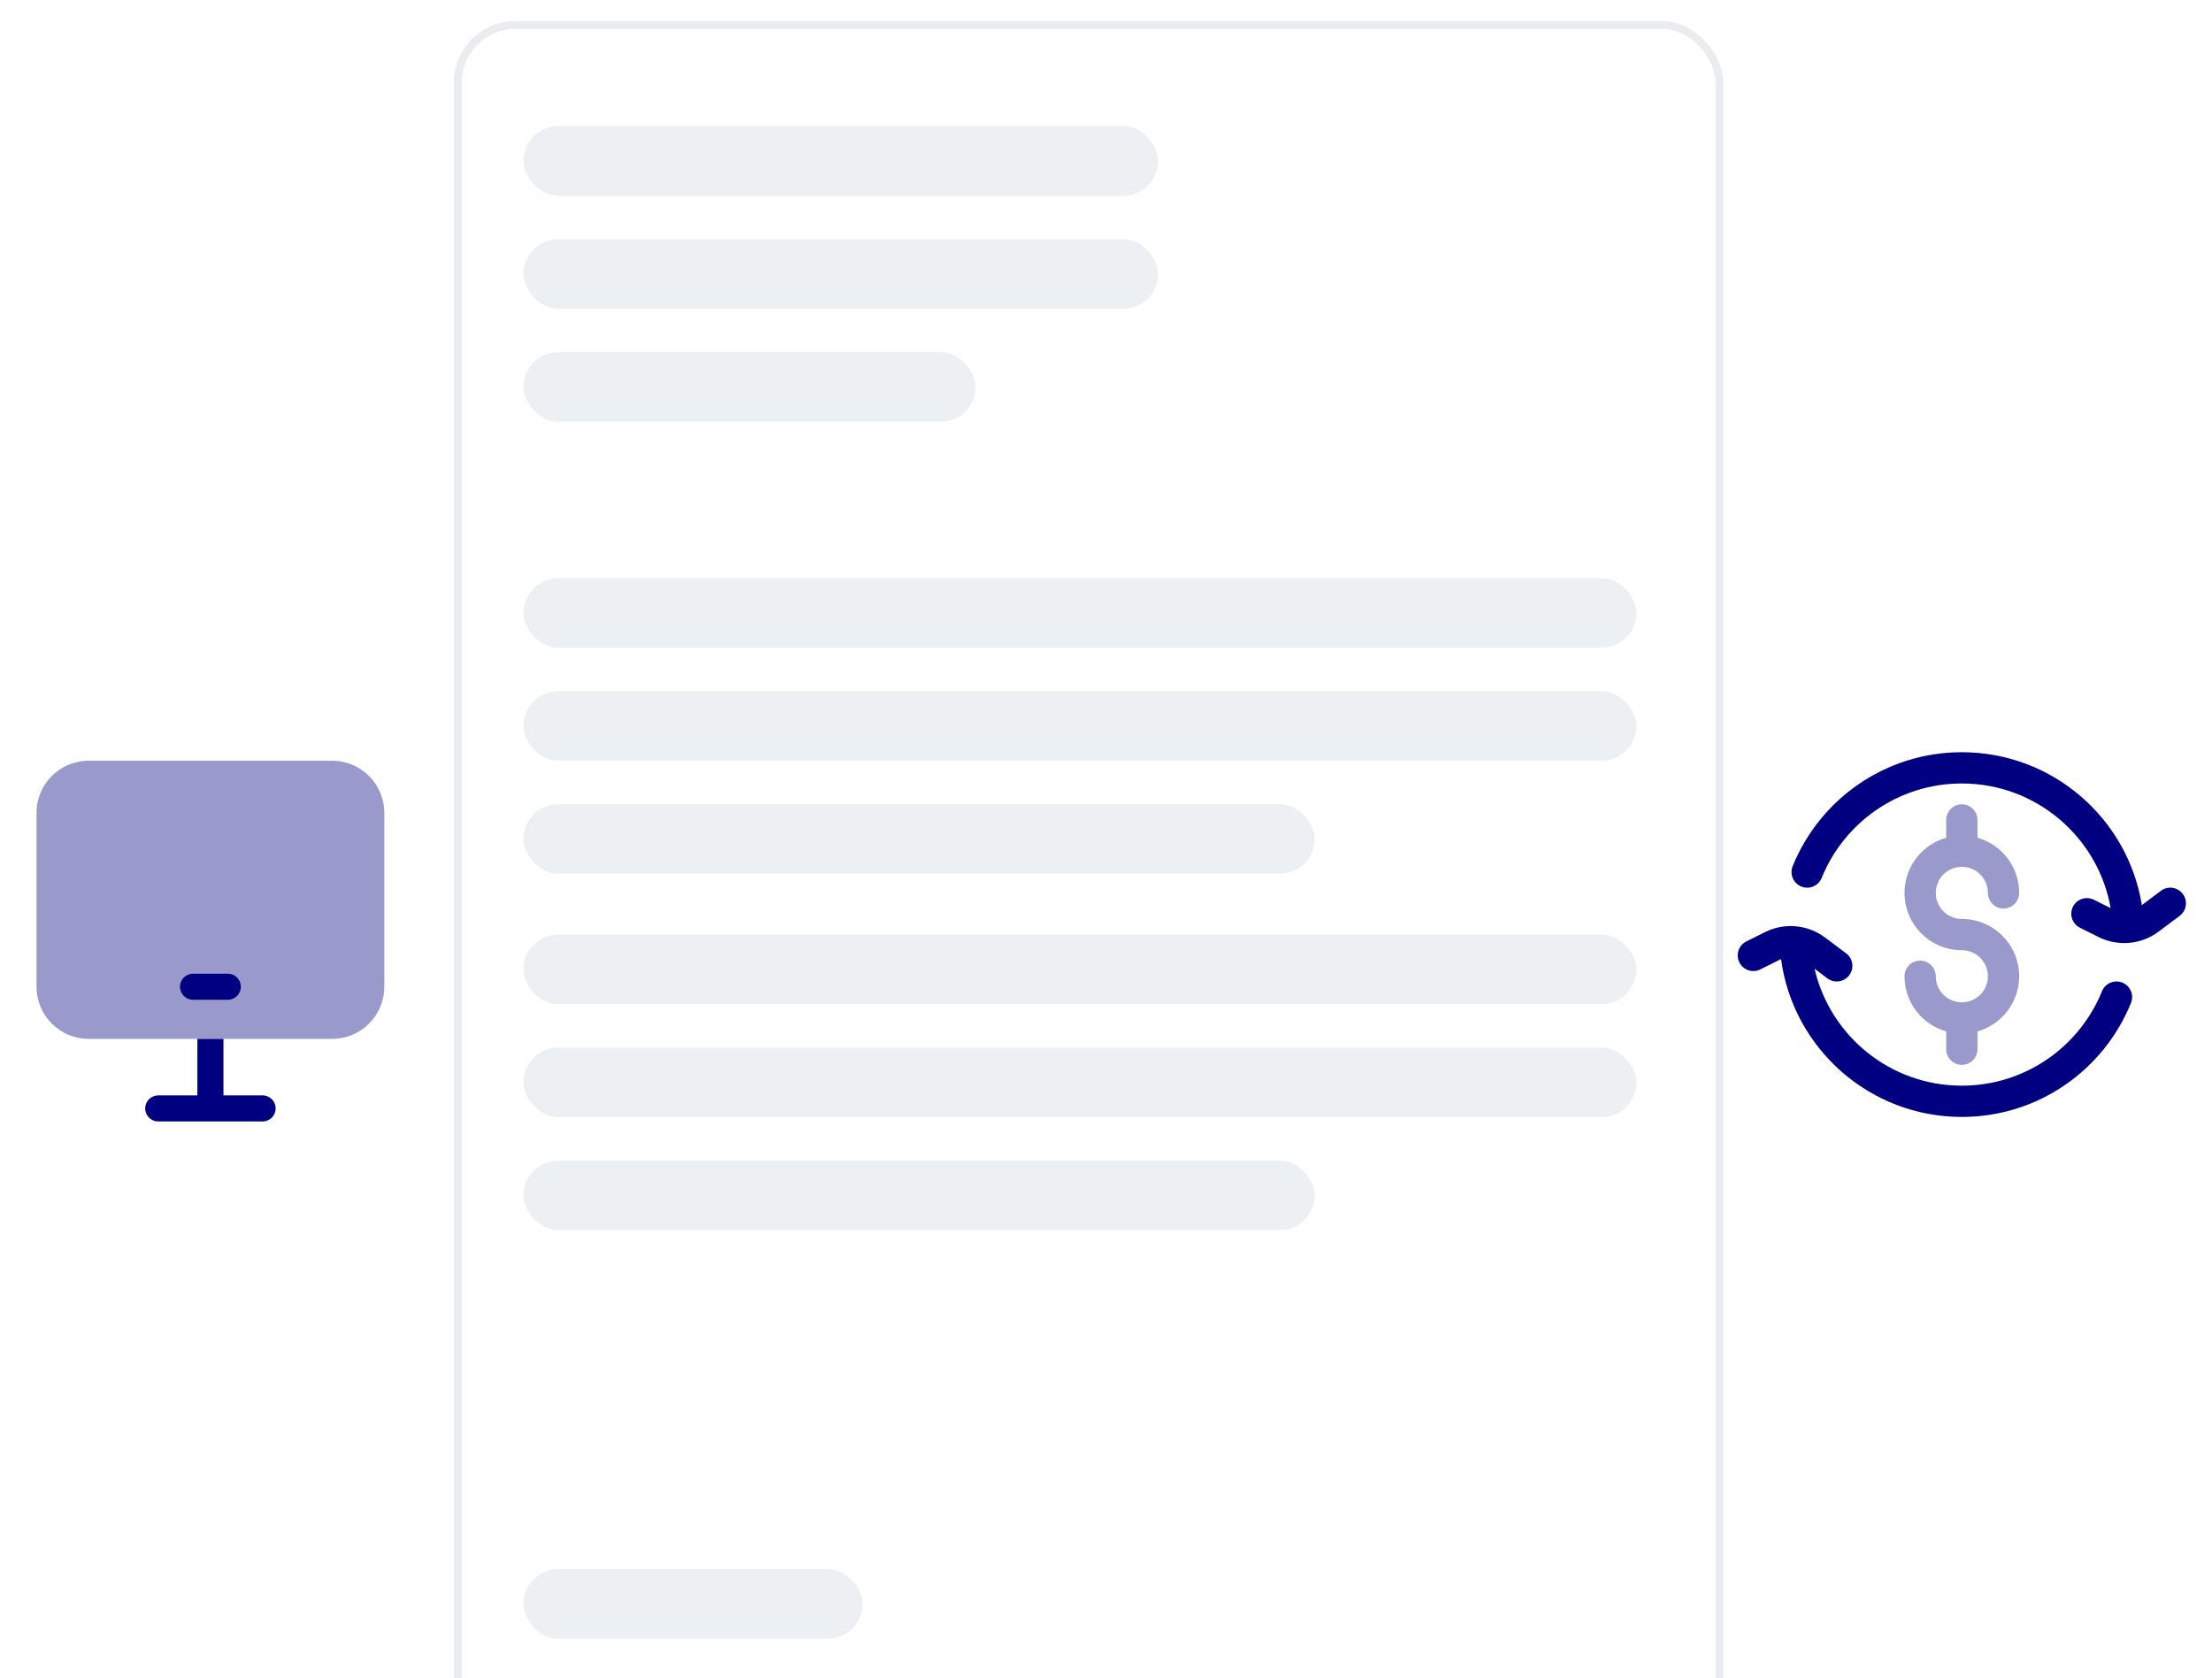 <svg width="336" height="255" viewBox="0 0 336 255" fill="none" xmlns="http://www.w3.org/2000/svg">
    <g filter="url(#filter0_d_3493_29)">
        <rect x="68.944" y="2" width="192.83" height="280" rx="9.351" fill="white"/>
        <rect x="69.541" y="2.597" width="191.635" height="278.805" rx="8.754" stroke="#EAECF0" stroke-width="1.195"/>
    </g>
    <rect x="79.509" y="19.17" width="96.415" height="10.566" rx="5.283" fill="#EDF0F3"/>
    <rect x="79.509" y="87.849" width="169.057" height="10.566" rx="5.283" fill="#EDF0F3"/>
    <rect x="79.509" y="142" width="169.057" height="10.566" rx="5.283" fill="#EDF0F3"/>
    <rect x="79.509" y="36.34" width="96.415" height="10.566" rx="5.283" fill="#EDF0F3"/>
    <rect x="79.509" y="105.019" width="169.057" height="10.566" rx="5.283" fill="#EDF0F3"/>
    <rect x="79.509" y="159.17" width="169.057" height="10.566" rx="5.283" fill="#EDF0F3"/>
    <rect x="79.509" y="53.509" width="68.679" height="10.566" rx="5.283" fill="#EDF0F3"/>
    <rect x="79.509" y="122.189" width="120.189" height="10.566" rx="5.283" fill="#EDF0F3"/>
    <rect x="79.509" y="176.34" width="120.189" height="10.566" rx="5.283" fill="#EDF0F3"/>
    <rect x="79.509" y="238.415" width="51.509" height="10.566" rx="5.283" fill="#EDF0F3"/>
    <path fill-rule="evenodd" clip-rule="evenodd" d="M29.981 157.849V166.434H24.038C22.944 166.434 22.057 167.321 22.057 168.415C22.057 169.509 22.944 170.396 24.038 170.396H39.887C40.981 170.396 41.868 169.509 41.868 168.415C41.868 167.321 40.981 166.434 39.887 166.434H33.943V157.849H29.981Z" fill="#000080"/>
    <path opacity="0.4" d="M5.547 123.509C5.547 119.133 9.095 115.585 13.472 115.585H50.453C54.829 115.585 58.377 119.133 58.377 123.509V149.925C58.377 154.301 54.829 157.849 50.453 157.849H13.472C9.095 157.849 5.547 154.301 5.547 149.925V123.509Z" fill="#000080"/>
    <path fill-rule="evenodd" clip-rule="evenodd" d="M27.34 149.925C27.34 148.831 28.227 147.944 29.321 147.944H34.604C35.698 147.944 36.585 148.831 36.585 149.925C36.585 151.019 35.698 151.906 34.604 151.906H29.321C28.227 151.906 27.34 151.019 27.34 149.925Z" fill="#000080"/>
    <path opacity="0.4" fill-rule="evenodd" clip-rule="evenodd" d="M298 122.208C299.312 122.208 300.375 123.272 300.375 124.583V127.286C304.03 128.32 306.708 131.681 306.708 135.667C306.708 136.979 305.645 138.042 304.333 138.042C303.022 138.042 301.958 136.979 301.958 135.667C301.958 133.481 300.186 131.708 298 131.708C295.814 131.708 294.042 133.481 294.042 135.667C294.042 137.853 295.814 139.625 298 139.625C302.809 139.625 306.708 143.524 306.708 148.333C306.708 152.32 304.03 155.68 300.375 156.714V159.417C300.375 160.729 299.312 161.792 298 161.792C296.688 161.792 295.625 160.729 295.625 159.417V156.714C291.97 155.68 289.292 152.32 289.292 148.333C289.292 147.022 290.355 145.958 291.667 145.958C292.978 145.958 294.042 147.022 294.042 148.333C294.042 150.52 295.814 152.292 298 152.292C300.186 152.292 301.958 150.52 301.958 148.333C301.958 146.147 300.186 144.375 298 144.375C293.19 144.375 289.292 140.476 289.292 135.667C289.292 131.681 291.97 128.32 295.625 127.286V124.583C295.625 123.272 296.688 122.208 298 122.208Z" fill="#000080"/>
    <path fill-rule="evenodd" clip-rule="evenodd" d="M272.306 131.609C276.415 121.459 286.368 114.292 298 114.292C311.777 114.292 323.206 124.348 325.348 137.52L328.241 135.35C329.291 134.563 330.779 134.776 331.566 135.825C332.353 136.874 332.141 138.363 331.091 139.15L327.889 141.552C325.251 143.531 321.72 143.849 318.77 142.374L315.938 140.958C314.764 140.371 314.289 138.944 314.875 137.771C315.462 136.598 316.889 136.123 318.062 136.709L320.608 137.982C318.708 127.218 309.309 119.042 298 119.042C288.368 119.042 280.117 124.973 276.709 133.391C276.217 134.607 274.833 135.194 273.617 134.702C272.401 134.209 271.814 132.825 272.306 131.609ZM270.541 145.735C270.435 145.777 270.331 145.823 270.228 145.875L267.395 147.291C266.222 147.878 264.795 147.402 264.209 146.229C263.622 145.056 264.098 143.629 265.271 143.042L268.103 141.626C271.054 140.151 274.584 140.47 277.223 142.449L280.425 144.85C281.474 145.637 281.687 147.126 280.9 148.175C280.113 149.224 278.624 149.437 277.575 148.65L275.631 147.192C277.984 157.371 287.106 164.958 298 164.958C307.631 164.958 315.883 159.027 319.29 150.609C319.782 149.393 321.167 148.806 322.383 149.299C323.599 149.791 324.185 151.175 323.693 152.391C319.584 162.541 309.632 169.708 298 169.708C283.963 169.708 272.365 159.271 270.541 145.735Z" fill="#000080"/>
    <defs>
        <filter id="filter0_d_3493_29" x="66.554" y="0.805" width="197.609" height="284.779" filterUnits="userSpaceOnUse" color-interpolation-filters="sRGB">
            <feFlood flood-opacity="0" result="BackgroundImageFix"/>
            <feColorMatrix in="SourceAlpha" type="matrix" values="0 0 0 0 0 0 0 0 0 0 0 0 0 0 0 0 0 0 127 0" result="hardAlpha"/>
            <feOffset dy="1.195"/>
            <feGaussianBlur stdDeviation="1.195"/>
            <feComposite in2="hardAlpha" operator="out"/>
            <feColorMatrix type="matrix" values="0 0 0 0 0.063 0 0 0 0 0.094 0 0 0 0 0.157 0 0 0 0.05 0"/>
            <feBlend mode="normal" in2="BackgroundImageFix" result="effect1_dropShadow_3493_29"/>
            <feBlend mode="normal" in="SourceGraphic" in2="effect1_dropShadow_3493_29" result="shape"/>
        </filter>
    </defs>
</svg>
